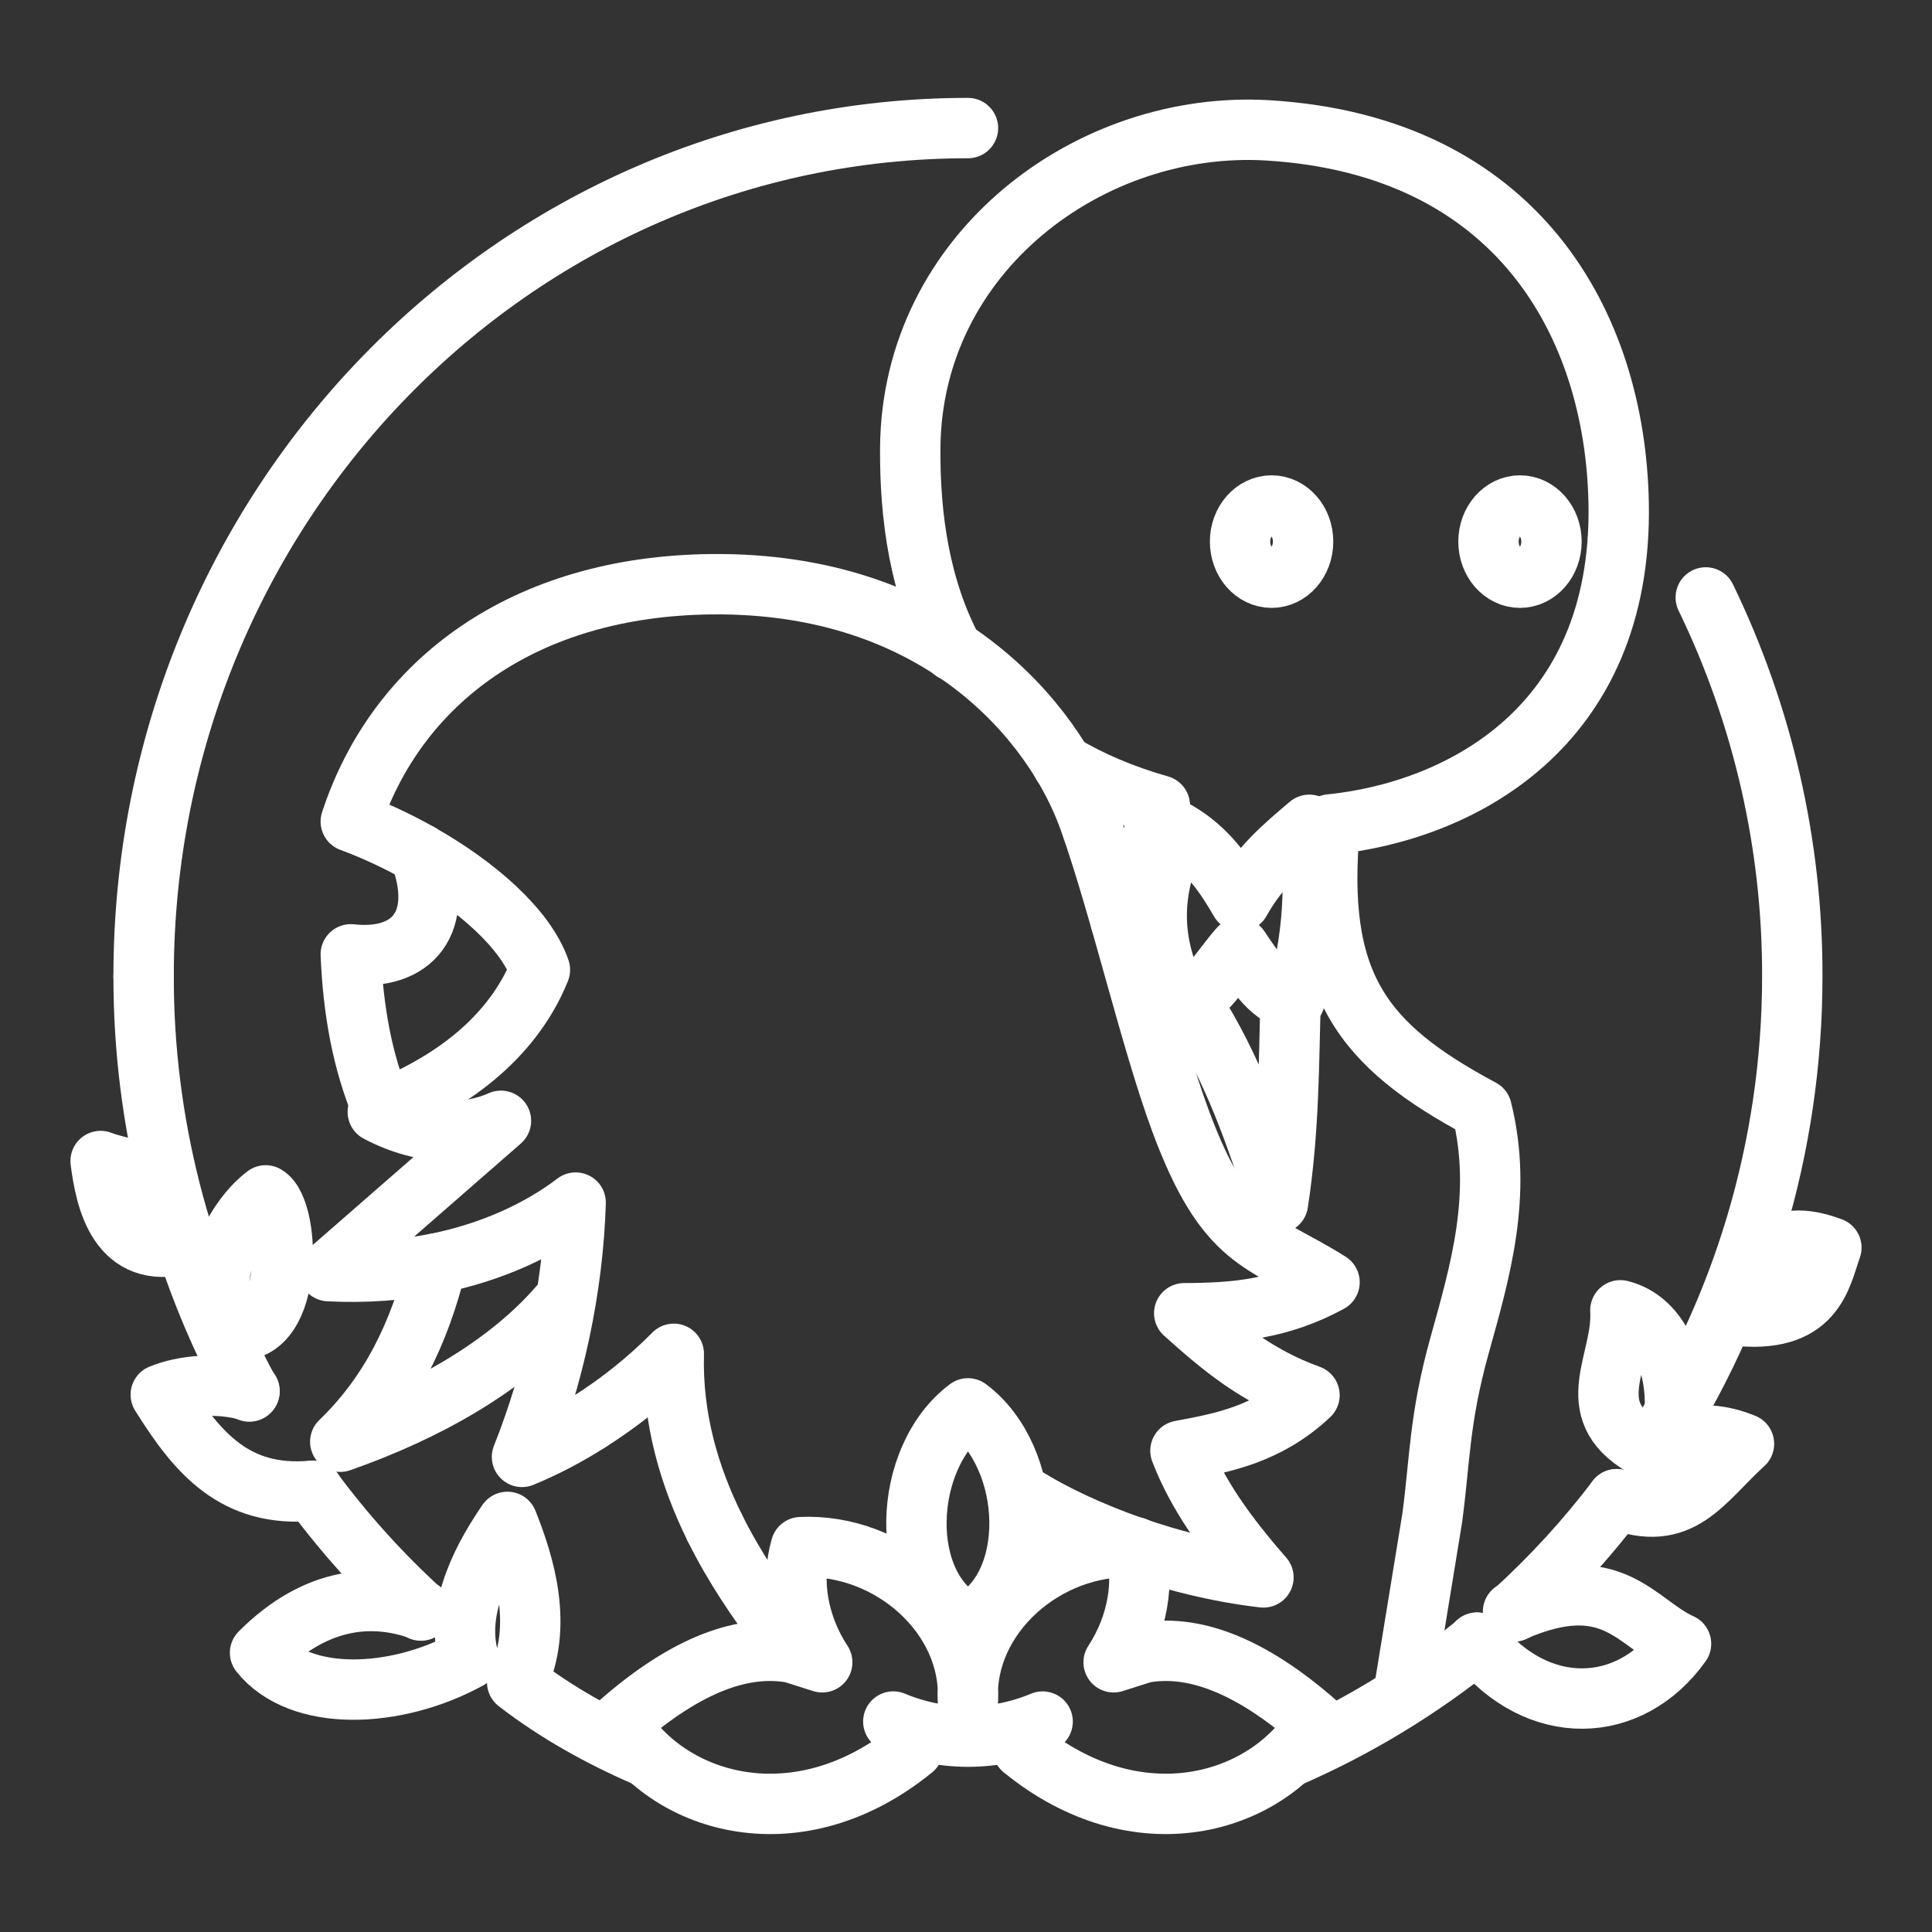 <ns0:svg xmlns:ns0="http://www.w3.org/2000/svg" id="a" viewBox="0 0 48 48" style="stroke-width:1.5px"><ns0:rect x="0" y="0" width="48" height="48" fill="#333333" stroke="none"/><ns0:defs style="stroke-width:1.5px"><ns0:style style="stroke-width:1.5px">.b{fill:none;stroke:#fff;stroke-linecap:round;stroke-linejoin:round;}</ns0:style></ns0:defs><ns0:path class="b" d="m5.652,33.015c-.634-1.334.244-2.784.949-3.316.648.371.712,3.746-.949,3.316h0" style="stroke-width:1.5px" /><ns0:path class="b" d="m10.466,40.004c-1.146-.413-2.574-.373-4.005,1.059.987,1.238,3.371,1.15,5.185.152-.368-1.296.439-2.637.96-3.404.418,1.05.906,2.58.243,3.984.985.762,2.073,1.361,3.222,1.861" style="stroke-width:1.5px" /><ns0:path class="b" d="m29.626,24.972c1.013,1.582,1.549,3.164,2.125,4.92.282-1.854.265-3.454.317-5.147" style="stroke-width:1.5px" /><ns0:path class="b" d="m30.789,23.553c-.473.533-.87,1.283-1.447,1.397-.836-1.57-.744-2.866-.09-4.286.756.443,1.18,1.073,1.559,1.728.49-.878,1.107-1.38,1.718-1.9.168,1.277.127,2.962-.358,4.343-.534-.003-.957-.65-1.382-1.282Z" style="stroke-width:1.5px" /><ns0:path class="b" d="m38.546,13.456c0,.495-.35.897-.783.897-.432,0-.782-.402-.782-.897s.35-.897.782-.897c.433,0,.783.402.783.897Z" style="stroke-width:1.5px" /><ns0:ellipse class="b" cx="31.592" cy="13.456" rx=".783" ry=".897" style="stroke-width:1.5px" /><ns0:path class="b" d="m26.397,18.99c.685.41,1.485.756,2.419,1.022-.232,1.18-.556,2.137-.973,2.87" style="stroke-width:1.5px" /><ns0:path class="b" d="m10.85,31.387c-.883.177-1.785.242-2.684.194l4.28-3.735c-.802.357-1.905.39-3.06-.22l.122-.048" style="stroke-width:1.5px" /><ns0:path class="b" d="m10.426,21.207c-.548-.31-1.12-.577-1.711-.796,1.145-3.494,4.318-5.844,8.95-5.896,5.647-.063,8.52,3.395,9.393,5.849.775,2.178,1.519,5.449,2.274,7.49,1.136,3.067,2.038,2.952,3.7,4.003-1.231.669-2.334.766-3.61.77.948.851,1.8,1.56,3.112,2.036-1.05.986-2.175,1.185-3.206,1.379.41,1.072,1.122,2.075,2.062,3.148-2.233-.255-4.535-1.142-5.9-1.99" style="stroke-width:1.5px" /><ns0:path class="b" d="m9.507,27.579c2.153-.86,3.362-2.132,3.907-3.484-.35-1.011-1.566-2.083-2.989-2.887.646,1.71-.177,2.673-1.71,2.502.057,1.375.283,2.68.792,3.87" style="stroke-width:1.5px" /><ns0:path class="b" d="m19.445,40.6c-.612-.798-1.208-1.677-1.685-2.64" style="stroke-width:1.5px" /><ns0:path class="b" d="m17.76,37.96c-.638-1.29-1.062-2.73-1.02-4.325-.635.642-1.341,1.209-2.105,1.69" style="stroke-width:1.5px" /><ns0:path class="b" d="m13.933,32.399c-1.327,1.555-3.367,2.68-5.479,3.42,1.247-1.2,1.967-2.693,2.395-4.431,1.372-.28,2.55-.823,3.453-1.51-.065,2.118-.534,4.309-1.333,6.318.58-.24,1.138-.532,1.666-.871" style="stroke-width:1.5px" /><ns0:path class="b" d="m43.053,32.677c2.053.253,2.19-.97,2.447-1.68-1.485-.557-1.754.364-2.184.885" style="stroke-width:1.5px" /><ns0:path class="b" d="m40.166,37.248c1.602.615,2.127-.433,3.163-1.377-.804-.333-1.556-.25-2.274.108" style="stroke-width:1.5px" /><ns0:path class="b" d="m36.697,40.809c1.507,1.89,3.797,1.81,5.068.03-1.106-.494-1.699-1.886-4.174-.8" style="stroke-width:1.5px" /><ns0:path class="b" d="m4.587,30.901c-1.638.432-1.964-1.088-2.087-2.056.517.203,1.034.158,1.551.744" style="stroke-width:1.5px" /><ns0:path class="b" d="m7.774,37.037c-1.936.18-2.869-.931-3.78-2.387.543-.228,1.444-.32,2.207-.088" style="stroke-width:1.5px" /><ns0:path class="b" d="m3.568,24.251C3.568,12.616,12.737,3.182,24.049,3.182" style="stroke-width:1.5px" /><ns0:path class="b" d="m42.379,14.843c1.421,2.932,2.156,6.15,2.15,9.408h0c0,4.27-1.253,8.33-3.468,11.73" style="stroke-width:1.5px" /><ns0:path class="b" d="m40.169,37.246c-.764,1.005-1.618,1.938-2.551,2.788" style="stroke-width:1.5px" /><ns0:path class="b" d="m36.709,40.814c-1.426,1.154-3.002,2.11-4.684,2.842" style="stroke-width:1.5px" /><ns0:path class="b" d="m10.457,40.014c-.99-.904-1.888-1.9-2.686-2.975" style="stroke-width:1.5px" /><ns0:path class="b" d="m6.193,34.572c-1.726-3.166-2.629-6.715-2.625-10.32" style="stroke-width:1.5px" /><ns0:path class="b" d="m22.686,43.452c-1.422,1.16-2.934,1.51-4.247,1.314s-2.426-.937-3.048-1.958c1.694-1.486,3.1-1.96,4.292-1.745l.745.236c-.613-.933-.777-2.04-.531-2.861,2.214-.103,4.258,1.71,4.15,3.82-.106-2.11,1.938-3.923,4.152-3.82h0c.245.822.081,1.928-.531,2.861l.745-.236c1.191-.215,2.598.26,4.292,1.745-.623,1.02-1.736,1.762-3.049,1.958-1.312.195-2.825-.154-4.246-1.315" style="stroke-width:1.5px" /><ns0:path class="b" d="m24.049,34.991c1.65,1.234,1.765,4.463,0,5.339-1.765-.876-1.65-4.105,0-5.339Z" style="stroke-width:1.5px" /><ns0:path class="b" d="m22.194,42.771c.588.246,1.218.373,1.855.376.637-.002,1.267-.13,1.855-.375" style="stroke-width:1.5px" /><ns0:path class="b" d="m23.684,16.177c-.83-1.547-1.084-3.33-1.069-5.057.041-4.848,4.477-8.152,8.898-7.88,6.163.38,8.615,4.793,8.702,9.255.108,5.618-4,7.67-7.173,7.989-.374,3.969.787,5.48,3.77,7.077.53,2.12-.04,4.034-.554,5.882-.505,1.822-.48,2.826-.676,4.279l-.67,4.104" style="stroke-width:1.5px" /><ns0:path class="b" d="m40.811,35.924c-1.562-.916-.478-2.098-.553-3.37.933.235,1.347,1.277,1.356,2.27" style="stroke-width:1.5px" /></ns0:svg>